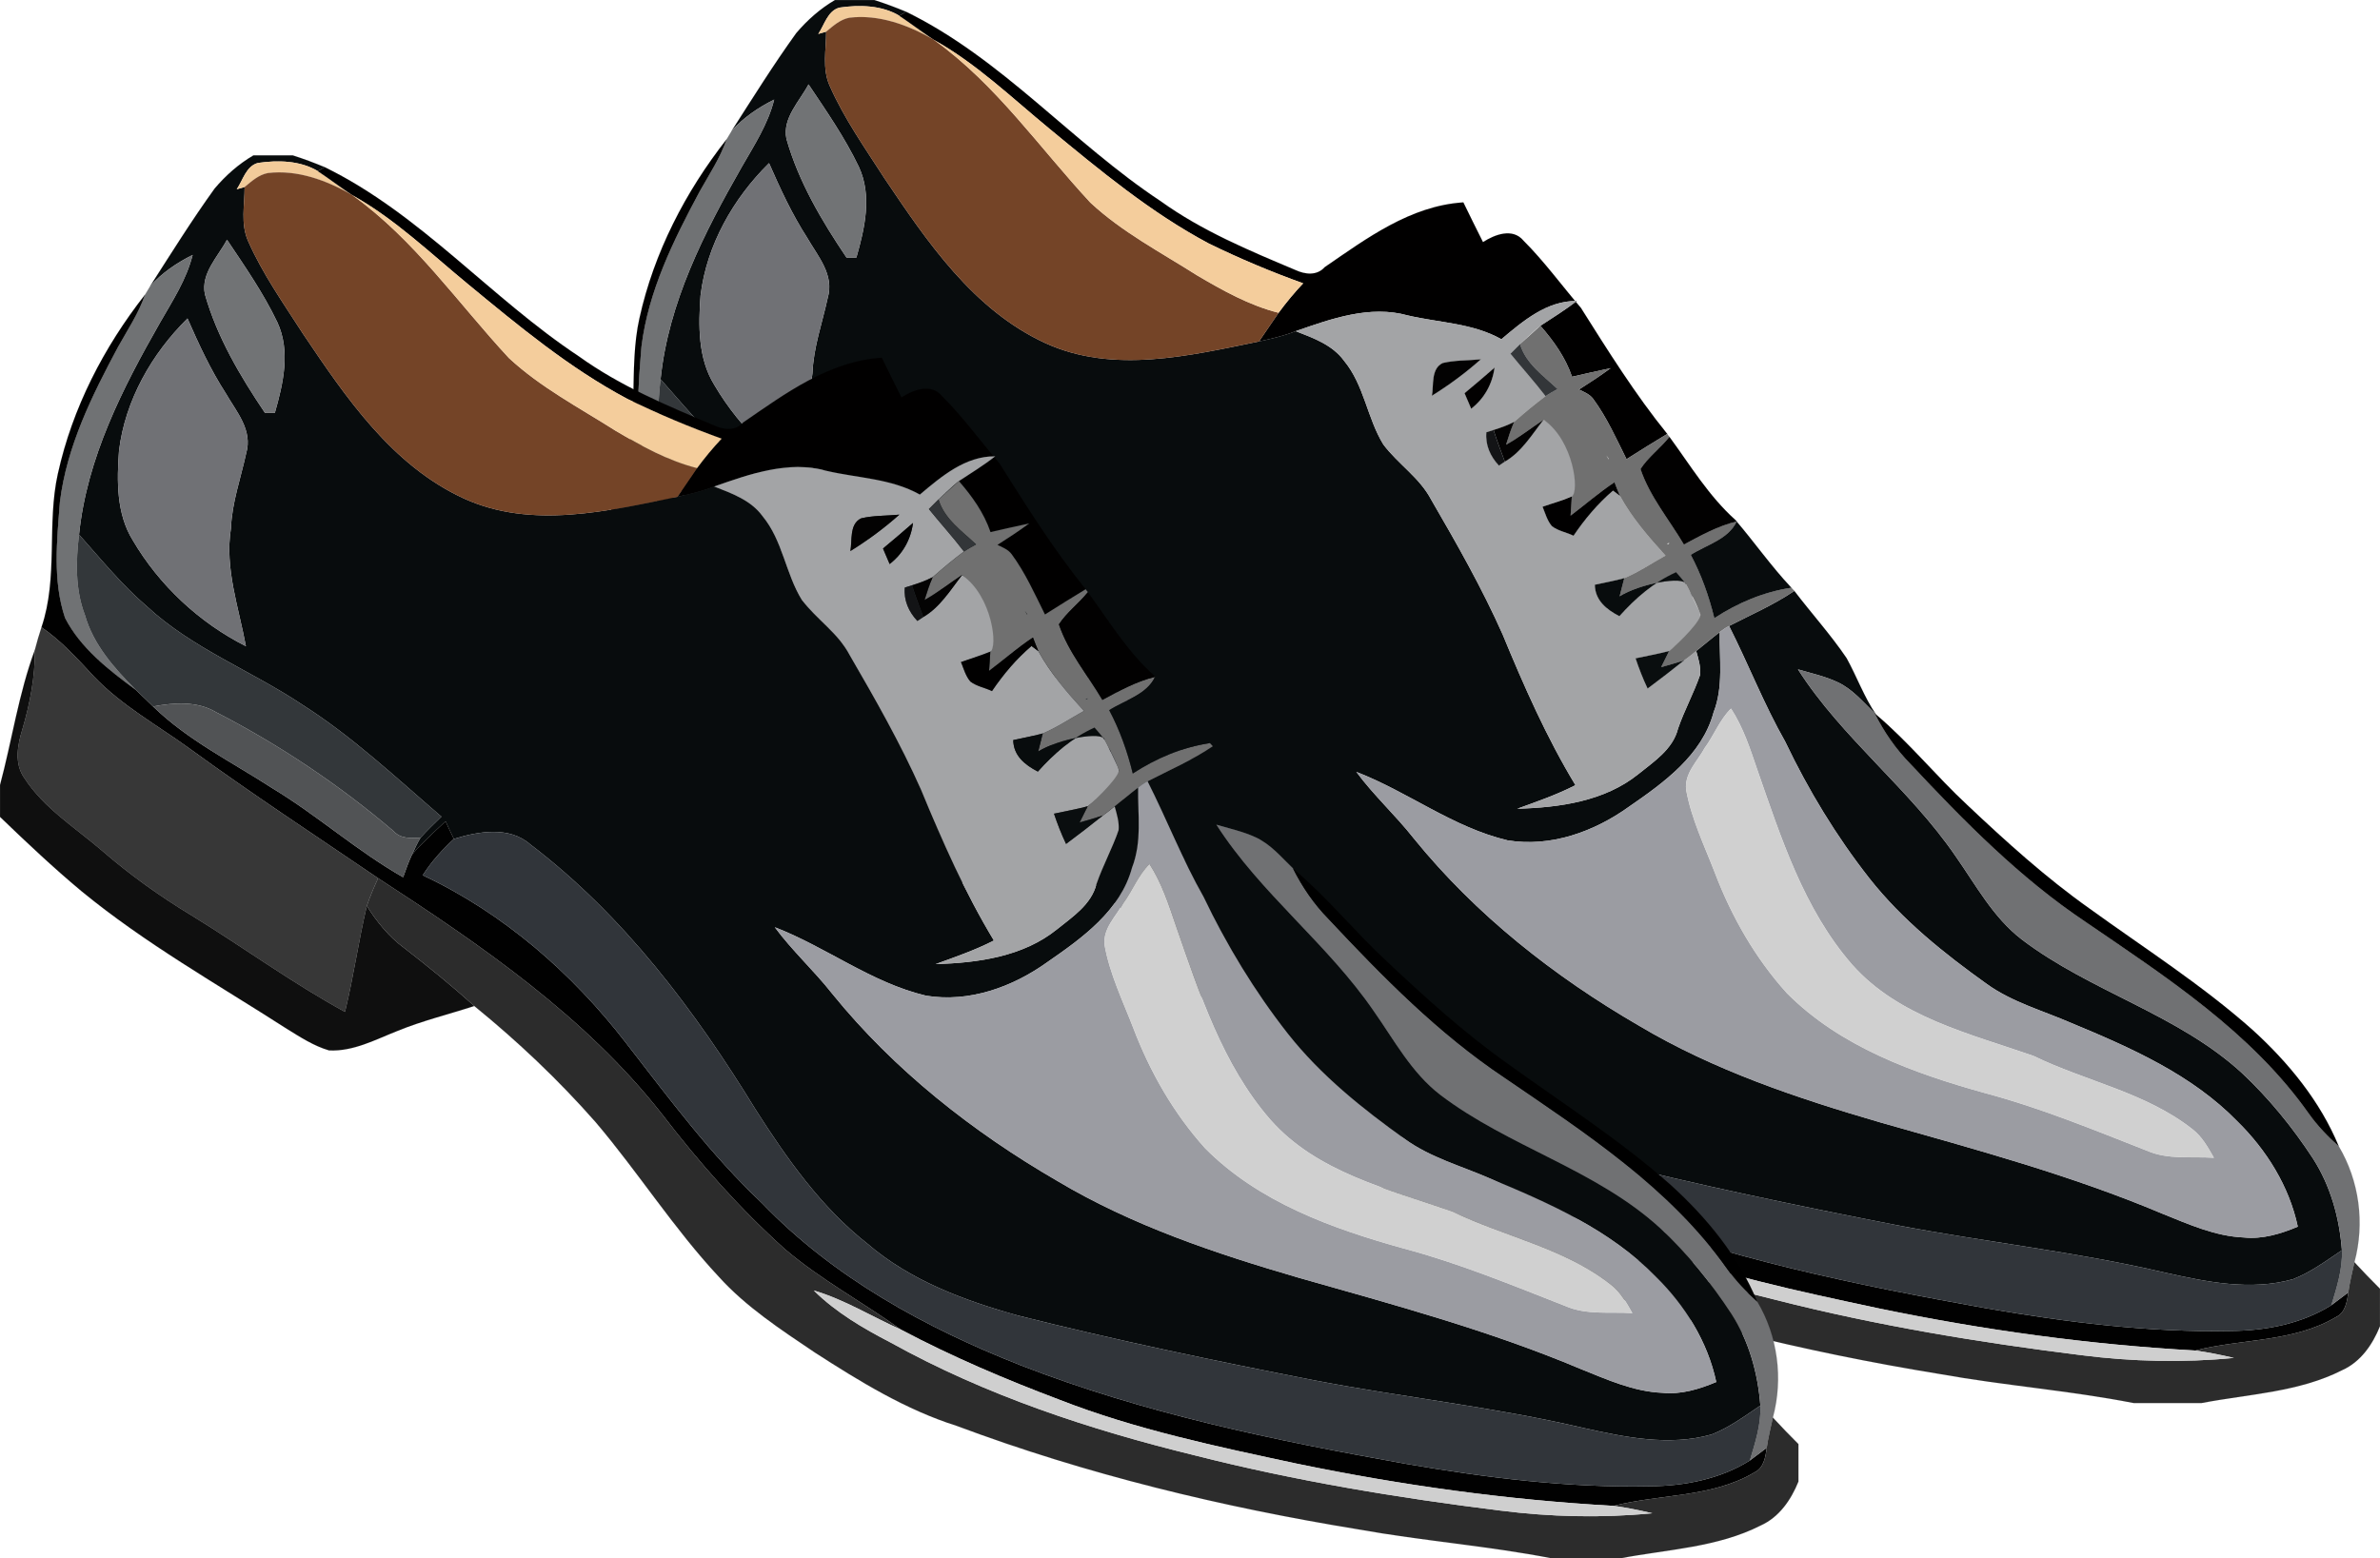 <?xml version="1.0" encoding="UTF-8"?>
<svg id="Livello_1" data-name="Livello 1" xmlns="http://www.w3.org/2000/svg" viewBox="0 0 3155.36 2066.67">
  <defs>
    <style>
      .cls-1 {
        fill: #f4cd9c;
        stroke: #f4cd9c;
      }

      .cls-1, .cls-2, .cls-3, .cls-4, .cls-5, .cls-6, .cls-7, .cls-8, .cls-9, .cls-10, .cls-11, .cls-12, .cls-13, .cls-14, .cls-15, .cls-16, .cls-17, .cls-18, .cls-19, .cls-20, .cls-21, .cls-22, .cls-23, .cls-24, .cls-25, .cls-26, .cls-27, .cls-28, .cls-29 {
        stroke-miterlimit: 10;
        stroke-width: .09px;
      }

      .cls-2 {
        fill: #9b9ca2;
        stroke: #9b9ca2;
      }

      .cls-3 {
        fill: #f2cb9a;
        stroke: #f2cb9a;
      }

      .cls-4 {
        fill: #040303;
        stroke: #040303;
      }

      .cls-5 {
        fill: #707274;
        stroke: #707274;
      }

      .cls-6 {
        fill: #cfcfcf;
        stroke: #cfcfcf;
      }

      .cls-7 {
        fill: #020101;
        stroke: #020101;
      }

      .cls-8 {
        fill: #373737;
        stroke: #373737;
      }

      .cls-9 {
        fill: #080c0d;
        stroke: #080c0d;
      }

      .cls-10 {
        fill: #717375;
        stroke: #717375;
      }

      .cls-11 {
        fill: #a3a4a6;
        stroke: #a3a4a6;
      }

      .cls-12 {
        fill: #707070;
        stroke: #707070;
      }

      .cls-13 {
        fill: #2c2c2c;
        stroke: #2c2c2c;
      }

      .cls-14 {
        fill: #744427;
        stroke: #744427;
      }

      .cls-15 {
        fill: #515355;
        stroke: #515355;
      }

      .cls-16 {
        fill: #030202;
        stroke: #030202;
      }

      .cls-17 {
        fill: #222526;
        stroke: #222526;
      }

      .cls-18 {
        fill: #31353a;
        stroke: #31353a;
      }

      .cls-19 {
        fill: #0a0e0f;
        stroke: #0a0e0f;
      }

      .cls-20 {
        stroke: #000;
      }

      .cls-21 {
        fill: #010101;
        stroke: #010101;
      }

      .cls-22 {
        fill: #131416;
        stroke: #131416;
      }

      .cls-23 {
        fill: #33373a;
        stroke: #33373a;
      }

      .cls-24 {
        fill: #0f0f0f;
        stroke: #0f0f0f;
      }

      .cls-25 {
        fill: #d0d0d0;
        stroke: #d0d0d0;
      }

      .cls-26 {
        fill: #707173;
        stroke: #707173;
      }

      .cls-27 {
        fill: #010000;
        stroke: #010000;
      }

      .cls-28 {
        fill: #333639;
        stroke: #333639;
      }

      .cls-29 {
        fill: #707175;
        stroke: #707175;
      }
    </style>
  </defs>
  <g>
    <path class="cls-9" d="M1107.06.05h52.04c14.31,4.55,28.3,9.76,42.29,15.61-2.28,1.3-6.83,3.9-9.11,5.2-23.42-13.99-53.02-14.64-79.37-10.73-15.61,4.23-19.84,22.77-27.97,34.8,3.25-.98,6.83-1.95,10.41-2.93,0,23.75-5.53,48.79,4.55,71.56,19.19,43.59,46.84,82.62,72.54,122.63,56.92,84.57,118.07,175,213.71,218.91,89.78,40.98,190.61,16.59,282.99-2.28,16.59-3.58,33.18-7.48,48.79-13.66,23.42,9.11,48.79,18.22,64.08,39.36,26.67,32.2,30.58,76.11,52.04,110.92,19.52,26.02,48.14,43.91,63.43,73.19,33.83,58.22,67.33,117.1,94.66,178.58,28.3,68.63,58.22,136.62,96.61,200.04-24.72,12.69-51.07,21.79-77.09,31.23,55.62-1.63,115.47-9.76,160.36-45.86,20.49-16.59,45.86-32.85,52.69-60.5,8.46-24.4,20.82-46.84,29.27-71.24.98-10.73-2.28-21.14-5.2-31.55,10.41-8.13,20.49-16.91,31.23-25.05-.65,35.45,5.2,72.21-8.13,106.36-15.29,56.92-66.03,93.35-112.22,125.23-46.19,33.18-103.76,54-161.01,44.56-72.54-17.24-132.06-64.4-200.37-90.75,23.09,31.23,52.04,57.57,76.11,88.15,81.97,101.16,186.06,183.13,298.28,248.18,99.21,59.2,209.8,96.28,320.4,128.48,125.88,35.78,252.74,69.93,373.74,121,34.8,13.99,69.93,29.93,107.99,31.55,24.72,2.6,49.12-4.88,71.56-14.31-11.38-53.67-41.64-101.81-80.02-139.54-60.83-62.45-141.82-97.91-220.86-130.76-37.41-16.26-77.74-27.32-111.24-51.39-56.92-40.66-112.22-84.9-155.81-140.19-43.91-55.95-80.99-117.1-111.57-181.18-28.3-49.77-48.79-102.79-74.49-153.53,28.95-14.96,59.2-27.97,86.52-46.51,22.77,29.93,48.14,57.9,69.28,89.13,13.66,24.72,23.09,51.39,39.03,74.81l-1.95-1.95c-15.29-14.64-29.27-31.88-49.12-40.98-16.59-7.81-34.8-11.71-52.37-16.91,58.55,91.4,147.67,158.08,208.83,247.53,27,38.38,49.77,81.32,87.82,110.59,91.08,69.28,206.55,98.88,291.77,176.95,35.78,33.5,67.33,72.21,94.33,113.52,23.42,36.43,35.13,79.04,38.38,121.65-20.82,13.99-41.31,29.27-64.73,38.38-56.27,15.94-115.15,3.58-170.44-8.78-117.75-27.65-238.1-40.33-356.5-63.1-131.41-25.7-262.5-53.02-392.61-85.87-71.24-19.84-143.12-46.51-200.04-95.63-61.15-48.14-106.36-112.55-147.67-177.27-80.67-131.74-175.32-257.94-298.93-351.95-27.65-24.4-68.96-17.24-101.16-7.16-3.9-7.81-7.48-15.61-11.06-23.42-15.29,14.31-30.9,28.3-44.56,44.24,3.58-7.48,6.83-15.29,11.38-22.44,8.78-9.76,18.22-18.87,27.65-27.97-59.85-51.39-117.75-106.04-184.76-148.65-67.33-44.89-145.07-74.16-205.25-129.78-33.5-28.62-61.15-62.78-90.43-95.63,10.41-101.49,57.57-193.86,107.34-281.04,16.59-28.95,35.13-57.25,43.26-89.78-20.82,10.41-40.66,23.75-56.27,41.31,27.97-43.59,55.3-87.5,85.55-129.46,14.64-17.24,31.88-32.53,51.39-43.91M1071.93,111.94c-12.04,22.77-34.8,44.56-29.27,72.21,16.26,57.25,46.84,108.64,79.69,157.43h13.01c11.06-38.71,21.14-81.97,3.25-120.35-18.54-38.71-42.94-73.84-66.68-109.29M928.81,391.68c-2.93,39.68-3.58,83.6,18.22,118.73,35.13,59.85,88.15,109.29,149.95,140.52-9.43-51.39-28.3-103.11-19.84-156.13,1.3-34.15,13.01-66.36,20.17-99.53,9.11-30.9-13.01-55.3-27-79.69-20.17-31.23-35.78-65.06-50.74-99.21-47.49,46.84-82.62,108.64-90.75,175.32h0Z"/>
    <path class="cls-3" d="M1112.91,10.13c26.35-3.9,55.95-3.25,79.37,10.73,14.96,10.08,29.27,20.82,44.24,30.9-33.5-18.87-71.24-32.85-110.27-28.3-12.36,2.28-21.79,11.06-30.9,18.54-3.58.98-7.16,1.95-10.41,2.93,8.13-12.04,12.36-30.58,27.97-34.8h0Z"/>
    <path class="cls-27" d="M1192.28,20.86c2.28-1.3,6.83-3.9,9.11-5.2,127.18,62.13,220.21,173.7,337.31,251.11,54.65,39.36,117.1,65.38,178.9,91.4,12.69,5.85,28.3,7.81,38.71-3.9,55.95-38.38,113.52-81.32,183.78-85.87,8.46,17.56,17.24,35.13,26.02,52.69,15.61-10.08,39.36-19.19,53.67-1.95,27.65,27.65,50.74,59.53,76.11,89.13,36.11,57.25,71.89,114.5,114.5,167.19-18.22,11.06-36.11,22.12-54,33.5-13.66-27.32-26.02-55.3-44.24-80.02-4.55-6.18-12.04-9.11-18.87-12.36,14.31-9.11,28.3-18.22,41.96-28.3-16.91,3.58-34.15,7.48-51.07,11.38-8.78-25.7-24.4-47.49-41.96-67.66,16.26-10.73,32.85-20.82,48.14-32.85-39.68-.33-71.24,26.67-99.86,50.74-38.06-21.47-82.29-21.79-123.93-31.55-50.42-13.99-101.16,4.23-148.65,20.82-15.61,6.18-32.2,10.08-48.79,13.66,8.78-12.69,17.24-25.37,26.02-38.06,10.08-13.66,20.82-26.67,32.53-39.03-42.61-15.29-84.25-32.85-124.91-52.69-77.09-40.98-144.75-97.26-211.75-152.55-49.44-40.66-96.28-85.87-152.55-117.42l-1.95-1.3c-14.96-10.08-29.27-20.82-44.24-30.9h0Z"/>
    <path class="cls-14" d="M1095.35,42.01c9.11-7.48,18.54-16.26,30.9-18.54,39.03-4.55,76.76,9.43,110.27,28.3l1.95,1.3c81.97,58.55,139.54,142.8,207.2,215.66,41.96,39.03,93.03,65.71,141.17,96.28,34.15,20.17,69.61,40.01,108.32,49.77-8.78,12.69-17.24,25.37-26.02,38.06-92.38,18.87-193.21,43.26-282.99,2.28-95.63-43.91-156.78-134.34-213.71-218.91-25.7-40.01-53.35-79.04-72.54-122.63-10.08-22.77-4.55-47.82-4.55-71.56h0Z"/>
    <path class="cls-1" d="M1238.47,53.07c56.27,31.55,103.11,76.76,152.55,117.42,67.01,55.3,134.66,111.57,211.75,152.55,40.66,19.84,82.29,37.41,124.91,52.69-11.71,12.36-22.44,25.37-32.53,39.03-38.71-9.76-74.16-29.6-108.32-49.77-48.14-30.58-99.21-57.25-141.17-96.28-67.66-72.86-125.23-157.11-207.2-215.66h0Z"/>
    <path class="cls-10" d="M1071.93,111.94c23.75,35.45,48.14,70.58,66.68,109.29,17.89,38.38,7.81,81.64-3.25,120.35h-13.01c-32.85-48.79-63.43-100.18-79.69-157.43-5.53-27.65,17.24-49.44,29.27-72.21h0Z"/>
    <path class="cls-5" d="M970.12,173.42c15.61-17.56,35.45-30.9,56.27-41.31-8.13,32.53-26.67,60.83-43.26,89.78-49.77,87.17-96.93,179.55-107.34,281.04-4.23,35.46-5.2,72.54,7.81,106.69,11.06,39.36,39.03,70.58,67.33,99.21-35.78-26.35-72.86-54.97-93.68-95.31-16.59-49.44-10.73-102.79-6.83-153.86,9.11-73.84,42.61-141.17,77.09-205.57,12.69-22.77,27.32-44.56,35.78-69.28,2.28-3.9,4.55-7.81,6.83-11.38h0Z"/>
    <path class="cls-21" d="M847.81,421.93c19.19-86.85,60.83-167.52,115.47-237.13-8.46,24.72-23.09,46.51-35.78,69.28-34.48,64.4-67.98,131.74-77.09,205.57-3.9,51.07-9.76,104.41,6.83,153.86,20.82,40.33,57.9,68.96,93.68,95.31,7.81,7.16,15.29,14.64,23.09,22.12,46.19,44.89,104.41,73.51,158.08,108.32,59.85,36.11,112.22,83.27,173.37,118.07,3.58-10.08,7.16-20.17,11.71-29.93,13.66-15.94,29.27-29.93,44.56-44.24,3.58,7.81,7.16,15.61,11.06,23.42-15.61,14.31-29.93,30.25-41.31,48.14,106.69,50.09,197.77,129.46,269.33,222.16,57.25,73.84,112.87,148.98,180.85,213.06,94.33,98.23,216.31,164.91,341.86,214.36,164.26,64.08,337.31,99.86,510.36,130.76,107.02,18.54,215.66,32.2,324.3,29.93,45.86-.33,93.35-9.43,132.71-34.15,7.48-5.53,14.96-11.38,22.44-16.91-1.63,12.36-3.9,27-16.59,32.85-56.6,33.5-124.58,28.3-186.38,44.24-141.17-7.81-281.69-27.32-419.93-55.95-106.36-22.77-213.71-45.21-315.19-84.9-71.56-27-141.82-56.92-209.48-92.7-50.74-36.43-106.04-66.03-153.85-106.69-60.18-54-113.85-114.82-162.96-178.9-101.81-129.78-239.73-224.11-376.67-313.24-83.6-56.92-168.49-112.55-250.14-172.07-42.61-30.9-89.45-56.6-126.21-94.98-21.79-23.42-43.26-47.49-69.93-65.71,22.44-66.03,6.83-136.94,21.79-203.95h0Z"/>
    <path class="cls-29" d="M928.81,391.68c8.13-66.68,43.26-128.48,90.75-175.32,14.96,34.15,30.58,67.98,50.74,99.21,13.99,24.4,36.11,48.79,27,79.69-7.16,33.18-18.87,65.38-20.17,99.53-8.46,53.02,10.41,104.74,19.84,156.13-61.8-31.23-114.82-80.67-149.95-140.52-21.79-35.13-21.14-79.04-18.22-118.73h0Z"/>
    <path class="cls-11" d="M1990.5,449.9c28.62-24.07,60.18-51.07,99.86-50.74-15.29,12.04-31.88,22.12-48.14,32.85-7.48,5.53-27,24.4-27,24.4-4.23,4.23-8.46,8.46-12.69,12.69,15.29,18.87,31.55,36.76,46.51,56.27-14.31,10.73-27.97,22.12-41.64,34.15-8.78,4.55-17.89,7.81-27.32,10.73-3.25.98-6.51,1.95-9.43,2.93-1.63,16.91,5.2,32.2,16.59,44.24,1.95-1.3,5.85-3.9,7.81-5.2,22.44-13.01,35.78-35.78,51.39-55.62,29.27,14.31,63.11,89.69,52.7,95.55-12.69,5.53-41.31,15.37-54,19.92,3.58,8.78,6.18,18.54,12.36,25.7,8.46,6.51,19.52,8.13,28.62,12.69,14.96-22.12,32.2-42.61,52.37-59.85,2.93,2.28,6.18,4.55,9.11,6.83,15.94,29.27,38.06,54.65,60.5,79.37-18.22,10.08-35.45,21.79-54.65,29.93-12.69,3.58-26.02,5.85-39.03,8.78.33,20.82,15.61,32.85,32.53,41.64,21.14-23.75,45.54-44.89,75.14-58.22,4.55,5.2,9.11,10.41,13.34,15.94,1.95,3.58,3.9,7.16,5.53,10.73,3.9,8.13,7.81,16.59,11.71,24.72.33.98.98,2.6,1.3,3.58.33,6.18.33,12.69.33,18.87-13.99,10.08-27.97,19.84-41.31,30.58-14.64,3.9-29.6,6.51-44.56,9.76,4.55,13.66,9.76,27,15.94,40.01,16.26-12.04,32.53-24.72,48.47-37.41,5.53-3.9,10.73-8.13,15.94-12.36,2.93,10.41,6.18,20.82,5.2,31.55-8.46,24.4-20.82,46.84-29.27,71.24-6.83,27.65-32.2,43.91-52.69,60.5-44.89,36.11-104.74,44.24-160.36,45.86,26.02-9.43,52.37-18.54,77.09-31.23-38.38-63.43-68.31-131.41-96.61-200.04-27.32-61.48-60.83-120.35-94.66-178.58-15.29-29.27-43.91-47.16-63.43-73.19-21.47-34.8-25.37-78.72-52.04-110.92-15.29-21.14-40.66-30.25-64.08-39.36,47.49-16.59,98.23-34.8,148.65-20.82,41.64,9.76,85.87,10.08,123.93,31.55M1912.76,481.45c-15.94,7.48-11.71,29.93-14.31,43.26,23.09-14.31,44.56-30.25,64.73-48.14-16.91,1.63-34.15.98-50.42,4.88M1941.71,521.46c2.93,6.83,5.85,13.66,8.78,20.49,17.24-13.34,27.97-32.53,30.9-54.32-13.01,11.38-26.35,22.77-39.68,33.83h0Z"/>
    <path class="cls-12" d="M2042.22,432.01c17.56,20.17,33.18,41.96,41.96,67.66,16.91-3.9,34.15-7.81,51.07-11.38-13.66,10.08-27.65,19.19-41.96,28.3,6.83,3.25,14.31,6.18,18.87,12.36,18.22,24.72,30.58,52.69,44.24,80.02,17.89-11.38,35.78-22.44,54-33.5.65.98,1.95,2.93,2.93,3.9-12.04,14.96-27.97,26.67-38.38,42.61,12.36,36.76,38.06,67.01,57.57,100.18,22.44-12.04,45.21-24.72,69.93-30.58-11.06,23.74-40.01,30.9-60.83,44.24,13.99,26.35,24.07,54.65,31.23,83.92,30.9-20.17,65.38-34.8,102.14-40.33.98.98,2.93,3.25,3.9,4.23-27.32,18.54-57.57,31.55-86.52,46.51-4.55,2.28-8.46,5.2-12.36,8.13-10.73,8.13-20.82,16.91-31.23,25.05-5.2,4.23-10.41,8.46-15.94,12.36-10.08,3.25-20.17,6.18-30.58,9.11,3.58-7.16,7.16-14.31,10.73-21.47,13.34-10.73,45.54-42.94,40.98-49.44-.33-.98-.98-2.6-1.3-3.58-3.25-8.46-7.16-16.59-11.71-24.72-1.63-3.58-3.58-7.16-5.53-10.73-2.6-11.71-61.15-.98-88.15,15.94,1.95-8.13,4.23-15.94,6.18-24.07,19.19-8.13,36.43-19.84,54.65-29.93-22.44-24.72-44.56-50.09-60.5-79.37-2.6-5.86-4.88-12.04-7.16-17.89-20.17,13.34-38.71,29.6-58.22,44.24.65-8.46,1.3-16.91,1.63-25.37,10.41-5.85,2.85-74-37.41-101.81-16.59,11.06-32.2,23.42-49.77,33.18,3.25-10.41,6.51-20.49,10.73-30.25,13.66-12.04,27.32-23.42,41.64-34.15,5.2-3.58,10.73-6.51,15.94-9.43-18.54-17.56-41.96-33.5-49.77-59.53M2079.63,527.64c-7.16,3.25,4.23-1.95,0,0M2129.72,604.08c3.58,7.16,5.2,6.18,0,0M2211.04,720.53c-2.6,3.58,5.85-1.63,0,0h0Z"/>
    <path class="cls-28" d="M2002.54,469.09c4.23-4.23,8.46-8.46,12.69-12.69,7.81,26.02,31.23,41.96,49.77,59.53-5.2,2.93-10.73,5.85-15.94,9.43-14.96-19.52-31.23-37.41-46.51-56.27h0Z"/>
    <path class="cls-16" d="M1912.76,481.45c16.26-3.9,33.5-3.25,50.42-4.88-20.17,17.89-41.64,33.83-64.73,48.14,2.6-13.34-1.63-35.78,14.31-43.26h0Z"/>
    <path class="cls-7" d="M1941.71,521.46c13.34-11.06,26.67-22.44,39.68-33.83-2.93,21.79-13.66,40.98-30.9,54.32-2.93-6.83-5.85-13.66-8.78-20.49h0Z"/>
    <path class="cls-23" d="M883.59,609.61c-13.01-34.15-12.04-71.23-7.81-106.69,29.27,32.85,56.92,67.01,90.43,95.63,60.18,55.62,137.92,84.9,205.25,129.78,67.01,42.61,124.91,97.26,184.76,148.65-9.43,9.11-18.87,18.22-27.65,27.97-12.36.65-26.35,1.63-35.45-8.46-72.21-61.48-151.58-114.82-235.82-158.08-25.05-14.96-55.62-12.69-83.27-7.48-7.81-7.48-15.29-14.96-23.09-22.12-28.3-28.62-56.27-59.85-67.33-99.21h0Z"/>
    <path class="cls-4" d="M1996.68,589.77c17.56-9.76,33.18-22.12,49.77-33.18-15.61,19.84-28.95,42.61-51.39,55.62-5.2-13.99-10.41-27.65-14.96-41.96,9.43-2.93,18.54-6.18,27.32-10.73-4.23,9.76-7.48,19.84-10.73,30.25h0Z"/>
    <path class="cls-22" d="M1970.66,573.18c2.93-.98,6.18-1.95,9.43-2.93,4.55,14.31,9.76,27.97,14.96,41.96-1.95,1.3-5.85,3.9-7.81,5.2-11.38-12.04-18.22-27.32-16.59-44.24h0Z"/>
    <path class="cls-7" d="M2213.31,579.36c27.65,37.73,52.04,78.39,87.17,109.94l1.95,2.28c-24.72,5.85-47.49,18.54-69.93,30.58-19.52-33.18-45.21-63.43-57.57-100.18,10.41-15.94,26.35-27.65,38.38-42.61h0Z"/>
    <path class="cls-8" d="M817.24,655.8c2.6-10.08,5.53-20.17,8.78-29.93,26.67,18.22,48.14,42.29,69.93,65.71,36.76,38.38,83.6,64.08,126.21,94.98,81.64,59.53,166.54,115.15,250.14,172.07-5.53,12.04-10.73,24.07-14.96,36.76-11.06,46.51-17.56,94-28.95,140.52-70.26-38.38-134.99-85.87-203.3-127.83-41.96-25.37-81.97-54-118.73-85.87-35.45-30.58-77.09-56.27-102.79-95.96-13.99-19.19-9.43-44.24-2.93-65.05,10.08-34.15,16.91-69.61,16.59-105.39h0Z"/>
    <path class="cls-27" d="M2082.23,683.77c19.52-14.64,38.06-30.9,58.22-44.24,2.28,5.86,4.55,12.04,7.16,17.89-2.93-2.28-6.18-4.55-9.11-6.83-20.17,17.24-37.41,37.73-52.37,59.85-9.11-4.55-20.17-6.18-28.62-12.69-6.18-7.16-8.78-16.91-12.36-25.7,12.69-4.55,26.02-8.13,38.71-13.66-.33,8.46-.98,16.91-1.63,25.37h0Z"/>
    <path class="cls-24" d="M817.24,655.8c.33,35.78-6.51,71.24-16.59,105.39-6.51,20.82-11.06,45.86,2.93,65.05,25.7,39.68,67.33,65.38,102.79,95.96,36.76,31.88,76.76,60.5,118.73,85.87,68.31,41.96,133.04,89.45,203.3,127.83,11.38-46.51,17.89-94,28.95-140.52,13.34,21.14,29.27,40.98,49.77,55.95,31.88,24.72,63.1,50.09,92.7,76.76-33.83,11.06-68.96,19.52-102.14,33.18-28.95,11.38-58.22,27.32-90.43,25.7-20.17-5.85-38.06-17.56-55.95-28.62-92.05-59.2-188.01-113.2-272.58-182.8-37.41-31.23-72.54-64.4-107.67-98.23v-42.29c15.94-59.53,24.72-121.33,46.19-179.23h0Z"/>
    <path class="cls-9" d="M2300.49,689.3c25.37,29.6,47.82,61.8,74.49,90.1-36.76,5.53-71.24,20.17-102.14,40.33-7.16-29.27-17.24-57.57-31.23-83.92,20.82-13.34,49.77-20.49,60.83-44.24l-1.95-2.28h0Z"/>
    <path class="cls-15" d="M974.02,730.94c27.65-5.2,58.22-7.48,83.27,7.48,84.25,43.26,163.61,96.61,235.82,158.08,9.11,10.08,23.09,9.11,35.45,8.46-4.55,7.16-7.81,14.96-11.38,22.44-4.55,9.76-8.13,19.84-11.71,29.93-61.15-34.8-113.52-81.97-173.37-118.07-53.67-34.8-111.89-63.43-158.08-108.32h0Z"/>
    <path class="cls-9" d="M2147.28,790.79c27-16.91,85.55-27.65,88.15-15.94-4.23-5.53-8.78-10.73-13.34-15.94-29.6,13.34-54,34.48-75.14,58.22-16.91-8.78-32.2-20.82-32.53-41.64,13.01-2.93,26.35-5.2,39.03-8.78-1.95,8.13-4.23,15.94-6.18,24.07h0Z"/>
    <path class="cls-17" d="M2240.96,785.59c4.55,8.13,3.9,8.13,0,0h0Z"/>
    <path class="cls-2" d="M2280,838.28c3.9-2.93,7.81-5.85,12.36-8.13,25.7,50.74,46.19,103.76,74.49,153.53,30.58,64.08,67.66,125.23,111.57,181.18,43.59,55.3,98.88,99.53,155.81,140.19,33.5,24.07,73.84,35.13,111.24,51.39,79.04,32.85,160.03,68.31,220.86,130.76,38.38,37.73,68.63,85.87,80.02,139.54-22.44,9.43-46.84,16.91-71.56,14.31-38.06-1.63-73.19-17.56-107.99-31.55-121-51.07-247.86-85.22-373.74-121-110.59-32.2-221.19-69.28-320.4-128.48-112.22-65.05-216.31-147.02-298.28-248.18-24.07-30.58-53.02-56.92-76.11-88.15,68.31,26.35,127.83,73.51,200.37,90.75,57.25,9.43,114.82-11.38,161.01-44.56,46.19-31.88,96.93-68.31,112.22-125.23,13.34-34.15,7.48-70.91,8.13-106.36M2260.15,991.81c-9.43,17.56-27,33.18-24.72,55.3,6.83,38.71,24.4,74.49,38.38,110.92,22.12,57.9,53.35,112.55,94.98,158.73,70.91,71.56,168.82,106.69,263.8,133.04,73.19,19.52,143.12,48.47,213.71,76.11,27.97,12.36,59.53,7.48,88.8,9.43-7.81-13.66-15.61-27.97-28.3-37.73-61.8-48.79-141.17-63.43-210.78-97.26-84.57-29.6-178.9-51.39-240.7-121.33-63.75-73.19-94-167.84-125.56-258.27-9.43-27.65-18.54-55.95-34.8-80.99-14.96,14.64-22.44,35.13-34.8,52.04h0Z"/>
    <path class="cls-19" d="M2168.43,873.08c14.96-3.25,29.93-5.85,44.56-9.76-3.58,7.16-7.16,14.31-10.73,21.47,10.41-2.93,20.49-5.85,30.58-9.11-15.94,12.69-32.2,25.37-48.47,37.41-6.18-13.01-11.38-26.35-15.94-40.01h0Z"/>
    <path class="cls-26" d="M2383.76,887.72c17.57,5.2,35.78,9.11,52.37,16.91,19.84,9.11,33.83,26.35,49.12,40.98,12.36,24.72,27.97,47.49,47.49,67.33,71.24,76.11,145.4,151.58,232.57,209.8,107.02,73.19,219.56,146.05,295.67,254.04,11.38,15.94,25.05,30.25,39.68,43.26,27.32,45.86,34.8,102.14,20.82,153.85-2.93,13.34-6.18,26.35-8.13,40.01-7.48,5.53-14.96,11.38-22.44,16.91,7.16-23.75,14.96-47.82,13.99-72.86-3.25-42.61-14.96-85.22-38.38-121.65-27-41.31-58.55-80.02-94.33-113.52-85.22-78.07-200.69-107.67-291.77-176.95-38.06-29.27-60.83-72.21-87.82-110.59-61.15-89.45-150.28-156.13-208.83-247.53h0Z"/>
    <path class="cls-18" d="M1372.81,906.59c32.2-10.08,73.51-17.24,101.16,7.16,123.6,94,218.26,220.21,298.93,351.95,41.31,64.73,86.52,129.13,147.67,177.27,56.92,49.12,128.81,75.79,200.04,95.63,130.11,32.85,261.2,60.18,392.61,85.87,118.4,22.77,238.75,35.45,356.5,63.1,55.3,12.36,114.17,24.72,170.44,8.78,23.42-9.11,43.91-24.4,64.73-38.38.98,25.05-6.83,49.12-13.99,72.86-39.36,24.72-86.85,33.83-132.71,34.15-108.64,2.28-217.28-11.38-324.3-29.93-173.05-30.9-346.09-66.68-510.36-130.76-125.56-49.44-247.53-116.12-341.86-214.36-67.98-64.08-123.6-139.22-180.85-213.06-71.56-92.7-162.64-172.07-269.33-222.16,11.38-17.89,25.7-33.83,41.31-48.14h0Z"/>
    <path class="cls-25" d="M2260.15,991.81c12.36-16.91,19.84-37.41,34.8-52.04,16.26,25.05,25.37,53.35,34.8,80.99,31.55,90.43,61.8,185.08,125.56,258.27,61.8,69.93,156.13,91.73,240.7,121.33,69.61,33.83,148.98,48.47,210.78,97.26,12.69,9.76,20.49,24.07,28.3,37.73-29.27-1.95-60.83,2.93-88.8-9.43-70.58-27.65-140.52-56.6-213.71-76.11-94.98-26.35-192.89-61.48-263.8-133.04-41.64-46.19-72.86-100.84-94.98-158.73-13.99-36.43-31.55-72.21-38.38-110.92-2.28-22.12,15.29-37.73,24.72-55.3h0Z"/>
    <path class="cls-20" d="M2485.24,945.62l1.95,1.95c43.59,36.76,79.37,81.32,121,120.03,51.39,48.47,104.09,96.28,161.99,137.27,72.86,52.69,148.98,101.16,216.31,161.01,47.49,43.26,89.45,94.33,114.17,154.18-14.64-13.01-28.3-27.32-39.68-43.26-76.11-107.99-188.66-180.85-295.67-254.04-87.17-58.22-161.34-133.69-232.57-209.8-19.52-19.84-35.13-42.61-47.49-67.33h0Z"/>
    <path class="cls-13" d="M1272.3,958.63c136.94,89.13,274.86,183.45,376.67,313.24,49.12,64.08,102.79,124.91,162.96,178.9,47.82,40.66,103.11,70.26,153.85,106.69-38.71-17.24-75.14-40.01-115.8-52.04,29.27,28.95,65.38,50.09,101.81,68.96,125.88,69.93,263.8,115.47,403.34,149.63,133.04,33.83,268.68,56.27,404.97,73.19,66.68,8.46,134.34,10.08,201.35,3.58-16.91-3.9-34.15-7.48-51.07-9.76,61.8-15.94,129.78-10.73,186.38-44.24,12.69-5.85,14.96-20.49,16.59-32.85,1.95-13.66,5.2-26.67,8.13-40.01,11.06,12.04,22.44,23.75,33.83,35.13v49.77c-9.76,24.07-25.37,47.16-50.09,58.22-57.57,29.27-123.6,31.55-186.38,43.59h-90.1c-84.9-16.59-171.09-23.09-256.32-38.38-181.18-29.6-360.73-72.86-532.8-137.27-67.98-21.47-129.13-59.2-188.66-97.58-44.89-30.25-90.75-60.18-127.18-100.51-59.53-63.75-106.36-137.92-162.96-204.6-49.12-55.95-103.11-107.02-161.01-154.18-29.6-26.67-60.83-52.04-92.7-76.76-20.49-14.96-36.43-34.8-49.77-55.95,4.23-12.69,9.43-24.72,14.96-36.76h0Z"/>
    <path class="cls-6" d="M1849.98,1505.42c40.66,12.04,77.09,34.8,115.8,52.04,67.66,35.78,137.92,65.71,209.48,92.7,101.49,39.68,208.83,62.13,315.19,84.9,138.24,28.62,278.76,48.14,419.93,55.95,16.91,2.28,34.15,5.85,51.07,9.76-67.01,6.51-134.66,4.88-201.35-3.58-136.29-16.91-271.93-39.36-404.97-73.19-139.54-34.15-277.46-79.69-403.34-149.63-36.43-18.87-72.54-40.01-101.81-68.96h0Z"/>
  </g>
  <g>
    <path class="cls-9" d="M336.06,206.05h52.04c14.31,4.55,28.3,9.76,42.29,15.61-2.28,1.3-6.83,3.9-9.11,5.2-23.42-13.99-53.02-14.64-79.37-10.73-15.61,4.23-19.84,22.77-27.97,34.8,3.25-.98,6.83-1.95,10.41-2.93,0,23.75-5.53,48.79,4.55,71.56,19.19,43.59,46.84,82.62,72.54,122.63,56.92,84.57,118.07,175,213.71,218.91,89.78,40.98,190.61,16.59,282.99-2.28,16.59-3.58,33.18-7.48,48.79-13.66,23.42,9.11,48.79,18.22,64.08,39.36,26.67,32.2,30.58,76.11,52.04,110.92,19.52,26.02,48.14,43.91,63.43,73.19,33.83,58.22,67.33,117.1,94.66,178.58,28.3,68.63,58.22,136.62,96.61,200.04-24.72,12.69-51.07,21.79-77.09,31.23,55.62-1.63,115.47-9.76,160.36-45.86,20.49-16.59,45.86-32.85,52.69-60.5,8.46-24.4,20.82-46.84,29.27-71.24.98-10.73-2.28-21.14-5.2-31.55,10.41-8.13,20.49-16.91,31.23-25.05-.65,35.45,5.2,72.21-8.13,106.36-15.29,56.92-66.03,93.35-112.22,125.23-46.19,33.18-103.76,54-161.01,44.56-72.54-17.24-132.06-64.4-200.37-90.75,23.09,31.23,52.04,57.57,76.11,88.15,81.97,101.16,186.06,183.13,298.28,248.18,99.21,59.2,209.8,96.28,320.4,128.48,125.88,35.78,252.74,69.93,373.74,121,34.8,13.99,69.93,29.93,107.99,31.55,24.72,2.6,49.12-4.88,71.56-14.31-11.38-53.67-41.64-101.81-80.02-139.54-60.83-62.45-141.82-97.91-220.86-130.76-37.41-16.26-77.74-27.32-111.24-51.39-56.92-40.66-112.22-84.9-155.81-140.19-43.91-55.95-80.99-117.1-111.57-181.18-28.3-49.77-48.79-102.79-74.49-153.53,28.95-14.96,59.2-27.97,86.52-46.51,22.77,29.93,48.14,57.9,69.28,89.13,13.66,24.72,23.09,51.39,39.03,74.81l-1.95-1.95c-15.29-14.64-29.27-31.88-49.12-40.98-16.59-7.81-34.8-11.71-52.37-16.91,58.55,91.4,147.67,158.08,208.83,247.53,27,38.38,49.77,81.32,87.82,110.59,91.08,69.28,206.55,98.88,291.77,176.95,35.78,33.5,67.33,72.21,94.33,113.52,23.42,36.43,35.13,79.04,38.38,121.65-20.82,13.99-41.31,29.27-64.73,38.38-56.27,15.94-115.15,3.58-170.44-8.78-117.75-27.65-238.1-40.33-356.5-63.1-131.41-25.7-262.5-53.02-392.61-85.87-71.24-19.84-143.12-46.51-200.04-95.63-61.15-48.14-106.36-112.55-147.67-177.27-80.67-131.74-175.32-257.94-298.93-351.95-27.65-24.4-68.96-17.24-101.16-7.16-3.9-7.81-7.48-15.61-11.06-23.42-15.29,14.31-30.9,28.3-44.56,44.24,3.58-7.48,6.83-15.29,11.38-22.44,8.78-9.76,18.22-18.87,27.65-27.97-59.85-51.39-117.75-106.04-184.76-148.65-67.33-44.89-145.07-74.16-205.25-129.78-33.5-28.62-61.15-62.78-90.43-95.63,10.41-101.49,57.57-193.86,107.34-281.04,16.59-28.95,35.13-57.25,43.26-89.78-20.82,10.41-40.66,23.75-56.27,41.31,27.97-43.59,55.3-87.5,85.55-129.46,14.64-17.24,31.88-32.53,51.39-43.91M300.93,317.94c-12.04,22.77-34.8,44.56-29.27,72.21,16.26,57.25,46.84,108.64,79.69,157.43h13.01c11.06-38.71,21.14-81.97,3.25-120.35-18.54-38.71-42.94-73.84-66.68-109.29M157.81,597.68c-2.93,39.68-3.58,83.6,18.22,118.73,35.13,59.85,88.15,109.29,149.95,140.52-9.43-51.39-28.3-103.11-19.84-156.13,1.3-34.15,13.01-66.36,20.17-99.53,9.11-30.9-13.01-55.3-27-79.69-20.17-31.23-35.78-65.06-50.74-99.21-47.49,46.84-82.62,108.64-90.75,175.32h0Z"/>
    <path class="cls-3" d="M341.91,216.13c26.35-3.9,55.95-3.25,79.37,10.73,14.96,10.08,29.27,20.82,44.24,30.9-33.5-18.87-71.24-32.85-110.27-28.3-12.36,2.28-21.79,11.06-30.9,18.54-3.58.98-7.16,1.95-10.41,2.93,8.13-12.04,12.36-30.58,27.97-34.8h0Z"/>
    <path class="cls-27" d="M421.28,226.86c2.28-1.3,6.83-3.9,9.11-5.2,127.18,62.13,220.21,173.7,337.31,251.11,54.65,39.36,117.1,65.38,178.9,91.4,12.69,5.86,28.3,7.81,38.71-3.9,55.95-38.38,113.52-81.32,183.78-85.87,8.46,17.56,17.24,35.13,26.02,52.69,15.61-10.08,39.36-19.19,53.67-1.95,27.65,27.65,50.74,59.53,76.11,89.13,36.11,57.25,71.89,114.5,114.5,167.19-18.22,11.06-36.11,22.12-54,33.5-13.66-27.32-26.02-55.3-44.24-80.02-4.55-6.18-12.04-9.11-18.87-12.36,14.31-9.11,28.3-18.22,41.96-28.3-16.91,3.58-34.15,7.48-51.07,11.38-8.78-25.7-24.4-47.49-41.96-67.66,16.26-10.73,32.85-20.82,48.14-32.85-39.68-.33-71.24,26.67-99.86,50.74-38.06-21.47-82.29-21.79-123.93-31.55-50.42-13.99-101.16,4.23-148.65,20.82-15.61,6.18-32.2,10.08-48.79,13.66,8.78-12.69,17.24-25.37,26.02-38.06,10.08-13.66,20.82-26.67,32.53-39.03-42.61-15.29-84.25-32.85-124.91-52.69-77.09-40.98-144.75-97.26-211.75-152.55-49.44-40.66-96.28-85.87-152.55-117.42l-1.95-1.3c-14.96-10.08-29.27-20.82-44.24-30.9h0Z"/>
    <path class="cls-14" d="M324.35,248.01c9.11-7.48,18.54-16.26,30.9-18.54,39.03-4.55,76.76,9.43,110.27,28.3l1.95,1.3c81.97,58.55,139.54,142.8,207.2,215.66,41.96,39.03,93.03,65.71,141.17,96.28,34.15,20.17,69.61,40.01,108.32,49.77-8.78,12.69-17.24,25.37-26.02,38.06-92.38,18.87-193.21,43.26-282.99,2.28-95.63-43.91-156.78-134.34-213.71-218.91-25.7-40.01-53.35-79.04-72.54-122.63-10.08-22.77-4.55-47.82-4.55-71.56h0Z"/>
    <path class="cls-1" d="M467.47,259.07c56.27,31.55,103.11,76.76,152.55,117.42,67.01,55.3,134.66,111.57,211.75,152.55,40.66,19.84,82.29,37.41,124.91,52.69-11.71,12.36-22.44,25.37-32.53,39.03-38.71-9.76-74.16-29.6-108.32-49.77-48.14-30.58-99.21-57.25-141.17-96.28-67.66-72.86-125.23-157.11-207.2-215.66h0Z"/>
    <path class="cls-10" d="M300.93,317.94c23.75,35.45,48.14,70.58,66.68,109.29,17.89,38.38,7.81,81.64-3.25,120.35h-13.01c-32.85-48.79-63.43-100.18-79.69-157.43-5.53-27.65,17.24-49.44,29.27-72.21h0Z"/>
    <path class="cls-5" d="M199.12,379.42c15.61-17.56,35.45-30.9,56.27-41.31-8.13,32.53-26.67,60.83-43.26,89.78-49.77,87.17-96.93,179.55-107.34,281.04-4.23,35.46-5.2,72.54,7.81,106.69,11.06,39.36,39.03,70.58,67.33,99.21-35.78-26.35-72.86-54.97-93.68-95.31-16.59-49.44-10.73-102.79-6.83-153.86,9.11-73.84,42.61-141.17,77.09-205.57,12.69-22.77,27.32-44.56,35.78-69.28,2.28-3.9,4.55-7.81,6.83-11.38h0Z"/>
    <path class="cls-21" d="M76.81,627.93c19.19-86.85,60.83-167.52,115.47-237.13-8.46,24.72-23.09,46.51-35.78,69.28-34.48,64.4-67.98,131.74-77.09,205.57-3.9,51.07-9.76,104.41,6.83,153.86,20.82,40.33,57.9,68.96,93.68,95.31,7.81,7.16,15.29,14.64,23.09,22.12,46.19,44.89,104.41,73.51,158.08,108.32,59.85,36.11,112.22,83.27,173.37,118.07,3.58-10.08,7.16-20.17,11.71-29.93,13.66-15.94,29.27-29.93,44.56-44.24,3.58,7.81,7.16,15.61,11.06,23.42-15.61,14.31-29.93,30.25-41.31,48.14,106.69,50.09,197.77,129.46,269.33,222.16,57.25,73.84,112.87,148.98,180.85,213.06,94.33,98.23,216.31,164.91,341.86,214.36,164.26,64.08,337.31,99.86,510.36,130.76,107.02,18.54,215.66,32.2,324.3,29.93,45.86-.33,93.35-9.43,132.71-34.15,7.48-5.53,14.96-11.38,22.44-16.91-1.63,12.36-3.9,27-16.59,32.85-56.6,33.5-124.58,28.3-186.38,44.24-141.17-7.81-281.69-27.32-419.93-55.95-106.36-22.77-213.71-45.21-315.19-84.9-71.56-27-141.82-56.92-209.48-92.7-50.74-36.43-106.04-66.03-153.85-106.69-60.18-54-113.85-114.82-162.96-178.9-101.81-129.78-239.73-224.11-376.67-313.24-83.6-56.92-168.49-112.55-250.14-172.07-42.61-30.9-89.45-56.6-126.21-94.98-21.79-23.42-43.26-47.49-69.93-65.71,22.44-66.03,6.83-136.94,21.79-203.95h0Z"/>
    <path class="cls-29" d="M157.81,597.68c8.13-66.68,43.26-128.48,90.75-175.32,14.96,34.15,30.58,67.98,50.74,99.21,13.99,24.4,36.11,48.79,27,79.69-7.16,33.18-18.87,65.38-20.17,99.53-8.46,53.02,10.41,104.74,19.84,156.13-61.8-31.23-114.82-80.67-149.95-140.52-21.79-35.13-21.14-79.04-18.22-118.73h0Z"/>
    <path class="cls-11" d="M1219.5,655.9c28.62-24.07,60.18-51.07,99.86-50.74-15.29,12.04-31.88,22.12-48.14,32.85-7.48,5.53-27,24.4-27,24.4-4.23,4.23-8.46,8.46-12.69,12.69,15.29,18.87,31.55,36.76,46.51,56.27-14.31,10.73-27.97,22.12-41.64,34.15-8.78,4.55-17.89,7.81-27.32,10.73-3.25.98-6.51,1.95-9.43,2.93-1.63,16.91,5.2,32.2,16.59,44.24,1.95-1.3,5.85-3.9,7.81-5.2,22.44-13.01,35.78-35.78,51.39-55.62,29.27,14.31,63.11,89.69,52.7,95.55-12.69,5.53-41.31,15.37-54,19.92,3.58,8.78,6.18,18.54,12.36,25.7,8.46,6.51,19.52,8.13,28.62,12.69,14.96-22.12,32.2-42.61,52.37-59.85,2.93,2.28,6.18,4.55,9.11,6.83,15.94,29.27,38.06,54.65,60.5,79.37-18.22,10.08-35.45,21.79-54.65,29.93-12.69,3.58-26.02,5.85-39.03,8.78.33,20.82,15.61,32.85,32.53,41.64,21.14-23.75,45.54-44.89,75.14-58.22,4.55,5.2,9.11,10.41,13.34,15.94,1.95,3.58,3.9,7.16,5.53,10.73,3.9,8.13,7.81,16.59,11.71,24.72.33.98.98,2.6,1.3,3.58.33,6.18.33,12.69.33,18.87-13.99,10.08-27.97,19.84-41.31,30.58-14.64,3.9-29.6,6.51-44.56,9.76,4.55,13.66,9.76,27,15.94,40.01,16.26-12.04,32.53-24.72,48.47-37.41,5.53-3.9,10.73-8.13,15.94-12.36,2.93,10.41,6.18,20.82,5.2,31.55-8.46,24.4-20.82,46.84-29.27,71.24-6.83,27.65-32.2,43.91-52.69,60.5-44.89,36.11-104.74,44.24-160.36,45.86,26.02-9.43,52.37-18.54,77.09-31.23-38.38-63.43-68.31-131.41-96.61-200.04-27.32-61.48-60.83-120.35-94.66-178.58-15.29-29.27-43.91-47.16-63.43-73.19-21.47-34.8-25.37-78.72-52.04-110.92-15.29-21.14-40.66-30.25-64.08-39.36,47.49-16.59,98.23-34.8,148.65-20.82,41.64,9.76,85.87,10.08,123.93,31.55M1141.76,687.45c-15.94,7.48-11.71,29.93-14.31,43.26,23.09-14.31,44.56-30.25,64.73-48.14-16.91,1.63-34.15.98-50.42,4.88M1170.71,727.46c2.93,6.83,5.86,13.66,8.78,20.49,17.24-13.34,27.97-32.53,30.9-54.32-13.01,11.38-26.35,22.77-39.68,33.83h0Z"/>
    <path class="cls-12" d="M1271.22,638.01c17.56,20.17,33.18,41.96,41.96,67.66,16.91-3.9,34.15-7.81,51.07-11.38-13.66,10.08-27.65,19.19-41.96,28.3,6.83,3.25,14.31,6.18,18.87,12.36,18.22,24.72,30.58,52.69,44.24,80.02,17.89-11.38,35.78-22.44,54-33.5.65.98,1.95,2.93,2.93,3.9-12.04,14.96-27.97,26.67-38.38,42.61,12.36,36.76,38.06,67.01,57.57,100.18,22.44-12.04,45.21-24.72,69.93-30.58-11.06,23.74-40.01,30.9-60.83,44.24,13.99,26.35,24.07,54.65,31.23,83.92,30.9-20.17,65.38-34.8,102.14-40.33.98.98,2.93,3.25,3.9,4.23-27.32,18.54-57.57,31.55-86.52,46.51-4.55,2.28-8.46,5.2-12.36,8.13-10.73,8.13-20.82,16.91-31.23,25.05-5.2,4.23-10.41,8.46-15.94,12.36-10.08,3.25-20.17,6.18-30.58,9.11,3.58-7.16,7.16-14.31,10.73-21.47,13.34-10.73,45.54-42.94,40.98-49.44-.33-.98-.98-2.6-1.3-3.58-3.25-8.46-7.16-16.59-11.71-24.72-1.63-3.58-3.58-7.16-5.53-10.73-2.6-11.71-61.15-.98-88.15,15.94,1.95-8.13,4.23-15.94,6.18-24.07,19.19-8.13,36.43-19.84,54.65-29.93-22.44-24.72-44.56-50.09-60.5-79.37-2.6-5.86-4.88-12.04-7.16-17.89-20.17,13.34-38.71,29.6-58.22,44.24.65-8.46,1.3-16.91,1.63-25.37,10.41-5.85,2.85-74-37.41-101.81-16.59,11.06-32.2,23.42-49.77,33.18,3.25-10.41,6.51-20.49,10.73-30.25,13.66-12.04,27.32-23.42,41.64-34.15,5.2-3.58,10.73-6.51,15.94-9.43-18.54-17.56-41.96-33.5-49.77-59.53M1308.63,733.64c-7.16,3.25,4.23-1.95,0,0M1358.72,810.08c3.58,7.16,5.2,6.18,0,0M1440.04,926.53c-2.6,3.58,5.85-1.63,0,0h0Z"/>
    <path class="cls-28" d="M1231.54,675.09c4.23-4.23,8.46-8.46,12.69-12.69,7.81,26.02,31.23,41.96,49.77,59.53-5.2,2.93-10.73,5.85-15.94,9.43-14.96-19.52-31.23-37.41-46.51-56.27h0Z"/>
    <path class="cls-16" d="M1141.76,687.45c16.26-3.9,33.5-3.25,50.42-4.88-20.17,17.89-41.64,33.83-64.73,48.14,2.6-13.34-1.63-35.78,14.31-43.26h0Z"/>
    <path class="cls-7" d="M1170.71,727.46c13.34-11.06,26.67-22.44,39.68-33.83-2.93,21.79-13.66,40.98-30.9,54.32-2.93-6.83-5.86-13.66-8.78-20.49h0Z"/>
    <path class="cls-23" d="M112.59,815.61c-13.01-34.15-12.04-71.23-7.81-106.69,29.27,32.85,56.92,67.01,90.43,95.63,60.18,55.62,137.92,84.9,205.25,129.78,67.01,42.61,124.91,97.26,184.76,148.65-9.43,9.11-18.87,18.22-27.65,27.97-12.36.65-26.35,1.63-35.45-8.46-72.21-61.48-151.58-114.82-235.82-158.08-25.05-14.96-55.62-12.69-83.27-7.48-7.81-7.48-15.29-14.96-23.09-22.12-28.3-28.62-56.27-59.85-67.33-99.21h0Z"/>
    <path class="cls-4" d="M1225.68,795.77c17.56-9.76,33.18-22.12,49.77-33.18-15.61,19.84-28.95,42.61-51.39,55.62-5.2-13.99-10.41-27.65-14.96-41.96,9.43-2.93,18.54-6.18,27.32-10.73-4.23,9.76-7.48,19.84-10.73,30.25h0Z"/>
    <path class="cls-22" d="M1199.66,779.18c2.93-.98,6.18-1.95,9.43-2.93,4.55,14.31,9.76,27.97,14.96,41.96-1.95,1.3-5.85,3.9-7.81,5.2-11.38-12.04-18.22-27.32-16.59-44.24h0Z"/>
    <path class="cls-7" d="M1442.31,785.36c27.65,37.73,52.04,78.39,87.17,109.94l1.95,2.28c-24.72,5.85-47.49,18.54-69.93,30.58-19.52-33.18-45.21-63.43-57.57-100.18,10.41-15.94,26.35-27.65,38.38-42.61h0Z"/>
    <path class="cls-8" d="M46.24,861.8c2.6-10.08,5.53-20.17,8.78-29.93,26.67,18.22,48.14,42.29,69.93,65.71,36.76,38.38,83.6,64.08,126.21,94.98,81.64,59.53,166.54,115.15,250.14,172.07-5.53,12.04-10.73,24.07-14.96,36.76-11.06,46.51-17.56,94-28.95,140.52-70.26-38.38-134.99-85.87-203.3-127.83-41.96-25.37-81.97-54-118.73-85.87-35.45-30.58-77.09-56.27-102.79-95.96-13.99-19.19-9.43-44.24-2.93-65.05,10.08-34.15,16.91-69.61,16.59-105.39h0Z"/>
    <path class="cls-27" d="M1311.23,889.77c19.52-14.64,38.06-30.9,58.22-44.24,2.28,5.86,4.55,12.04,7.16,17.89-2.93-2.28-6.18-4.55-9.11-6.83-20.17,17.24-37.41,37.73-52.37,59.85-9.11-4.55-20.17-6.18-28.62-12.69-6.18-7.16-8.78-16.91-12.36-25.7,12.69-4.55,26.02-8.13,38.71-13.66-.33,8.46-.98,16.91-1.63,25.37h0Z"/>
    <path class="cls-24" d="M46.24,861.8c.33,35.78-6.51,71.24-16.59,105.39-6.51,20.82-11.06,45.86,2.93,65.05,25.7,39.68,67.33,65.38,102.79,95.96,36.76,31.88,76.76,60.5,118.73,85.87,68.31,41.96,133.04,89.45,203.3,127.83,11.38-46.51,17.89-94,28.95-140.52,13.34,21.14,29.27,40.98,49.77,55.95,31.88,24.72,63.1,50.09,92.7,76.76-33.83,11.06-68.96,19.52-102.14,33.18-28.95,11.38-58.22,27.32-90.43,25.7-20.17-5.85-38.06-17.56-55.95-28.62-92.05-59.2-188.01-113.2-272.58-182.8-37.41-31.23-72.54-64.4-107.67-98.23v-42.29c15.94-59.53,24.72-121.33,46.19-179.23h0Z"/>
    <path class="cls-9" d="M1529.49,895.3c25.37,29.6,47.82,61.8,74.49,90.1-36.76,5.53-71.24,20.17-102.14,40.33-7.16-29.27-17.24-57.57-31.23-83.92,20.82-13.34,49.77-20.49,60.83-44.24l-1.95-2.28h0Z"/>
    <path class="cls-15" d="M203.02,936.94c27.65-5.2,58.22-7.48,83.27,7.48,84.25,43.26,163.61,96.61,235.82,158.08,9.11,10.08,23.09,9.11,35.45,8.46-4.55,7.16-7.81,14.96-11.38,22.44-4.55,9.76-8.13,19.84-11.71,29.93-61.15-34.8-113.52-81.97-173.37-118.07-53.67-34.8-111.89-63.43-158.08-108.32h0Z"/>
    <path class="cls-9" d="M1376.28,996.79c27-16.91,85.55-27.65,88.15-15.94-4.23-5.53-8.78-10.73-13.34-15.94-29.6,13.34-54,34.48-75.14,58.22-16.91-8.78-32.2-20.82-32.53-41.64,13.01-2.93,26.35-5.2,39.03-8.78-1.95,8.13-4.23,15.94-6.18,24.07h0Z"/>
    <path class="cls-17" d="M1469.96,991.59c4.55,8.13,3.9,8.13,0,0h0Z"/>
    <path class="cls-2" d="M1509,1044.28c3.9-2.93,7.81-5.85,12.36-8.13,25.7,50.74,46.19,103.76,74.49,153.53,30.58,64.08,67.66,125.23,111.57,181.18,43.59,55.3,98.88,99.53,155.81,140.19,33.5,24.07,73.84,35.13,111.24,51.39,79.04,32.85,160.03,68.31,220.86,130.76,38.38,37.73,68.63,85.87,80.02,139.54-22.44,9.43-46.84,16.91-71.56,14.31-38.06-1.63-73.19-17.56-107.99-31.55-121-51.07-247.86-85.22-373.74-121-110.59-32.2-221.19-69.28-320.4-128.48-112.22-65.05-216.31-147.02-298.28-248.18-24.07-30.58-53.02-56.92-76.11-88.15,68.31,26.35,127.83,73.51,200.37,90.75,57.25,9.43,114.82-11.38,161.01-44.56,46.19-31.88,96.93-68.31,112.22-125.23,13.34-34.15,7.48-70.91,8.13-106.36M1489.15,1197.81c-9.43,17.56-27,33.18-24.72,55.3,6.83,38.71,24.4,74.49,38.38,110.92,22.12,57.9,53.35,112.55,94.98,158.73,70.91,71.56,168.82,106.69,263.8,133.04,73.19,19.52,143.12,48.47,213.71,76.11,27.97,12.36,59.53,7.48,88.8,9.43-7.81-13.66-15.61-27.97-28.3-37.73-61.8-48.79-141.17-63.43-210.78-97.26-84.57-29.6-178.9-51.39-240.7-121.33-63.75-73.19-94-167.84-125.56-258.27-9.43-27.65-18.54-55.95-34.8-80.99-14.96,14.64-22.44,35.13-34.8,52.04h0Z"/>
    <path class="cls-19" d="M1397.43,1079.08c14.96-3.25,29.93-5.85,44.56-9.76-3.58,7.16-7.16,14.31-10.73,21.47,10.41-2.93,20.49-5.85,30.58-9.11-15.94,12.69-32.2,25.37-48.47,37.41-6.18-13.01-11.38-26.35-15.94-40.01h0Z"/>
    <path class="cls-26" d="M1612.76,1093.72c17.57,5.2,35.78,9.11,52.37,16.91,19.84,9.11,33.83,26.35,49.12,40.98,12.36,24.72,27.97,47.49,47.49,67.33,71.24,76.11,145.4,151.58,232.57,209.8,107.02,73.19,219.56,146.05,295.67,254.04,11.38,15.94,25.05,30.25,39.68,43.26,27.32,45.86,34.8,102.14,20.82,153.85-2.93,13.34-6.18,26.35-8.13,40.01-7.48,5.53-14.96,11.38-22.44,16.91,7.16-23.75,14.96-47.82,13.99-72.86-3.25-42.61-14.96-85.22-38.38-121.65-27-41.31-58.55-80.02-94.33-113.52-85.22-78.07-200.69-107.67-291.77-176.95-38.06-29.27-60.83-72.21-87.82-110.59-61.15-89.45-150.28-156.13-208.83-247.53h0Z"/>
    <path class="cls-18" d="M601.81,1112.59c32.2-10.08,73.51-17.24,101.16,7.16,123.6,94,218.26,220.21,298.93,351.95,41.31,64.73,86.52,129.13,147.67,177.27,56.92,49.12,128.81,75.79,200.04,95.63,130.11,32.85,261.2,60.18,392.61,85.87,118.4,22.77,238.75,35.45,356.5,63.1,55.3,12.36,114.17,24.72,170.44,8.78,23.42-9.11,43.91-24.4,64.73-38.38.98,25.05-6.83,49.12-13.99,72.86-39.36,24.72-86.85,33.83-132.71,34.15-108.64,2.28-217.28-11.38-324.3-29.93-173.05-30.9-346.09-66.68-510.36-130.76-125.56-49.44-247.53-116.12-341.86-214.36-67.98-64.08-123.6-139.22-180.85-213.06-71.56-92.7-162.64-172.07-269.33-222.16,11.38-17.89,25.7-33.83,41.31-48.14h0Z"/>
    <path class="cls-25" d="M1489.15,1197.81c12.36-16.91,19.84-37.41,34.8-52.04,16.26,25.05,25.37,53.35,34.8,80.99,31.55,90.43,61.8,185.08,125.56,258.27,61.8,69.93,156.13,91.73,240.7,121.33,69.61,33.83,148.98,48.47,210.78,97.26,12.69,9.76,20.49,24.07,28.3,37.73-29.27-1.95-60.83,2.93-88.8-9.43-70.58-27.65-140.52-56.6-213.71-76.11-94.98-26.35-192.89-61.48-263.8-133.04-41.64-46.19-72.86-100.84-94.98-158.73-13.99-36.43-31.55-72.21-38.38-110.92-2.28-22.12,15.29-37.73,24.72-55.3h0Z"/>
    <path class="cls-20" d="M1714.24,1151.62l1.95,1.95c43.59,36.76,79.37,81.32,121,120.03,51.39,48.47,104.09,96.28,161.99,137.27,72.86,52.69,148.98,101.16,216.31,161.01,47.49,43.26,89.45,94.33,114.17,154.18-14.64-13.01-28.3-27.32-39.68-43.26-76.11-107.99-188.66-180.85-295.67-254.04-87.17-58.22-161.34-133.69-232.57-209.8-19.52-19.84-35.13-42.61-47.49-67.33h0Z"/>
    <path class="cls-13" d="M501.3,1164.63c136.94,89.13,274.86,183.45,376.67,313.24,49.12,64.08,102.79,124.91,162.96,178.9,47.82,40.66,103.11,70.26,153.85,106.69-38.71-17.24-75.14-40.01-115.8-52.04,29.27,28.95,65.38,50.09,101.81,68.96,125.88,69.93,263.8,115.47,403.34,149.63,133.04,33.83,268.68,56.27,404.97,73.19,66.68,8.46,134.34,10.08,201.35,3.58-16.91-3.9-34.15-7.48-51.07-9.76,61.8-15.94,129.78-10.73,186.38-44.24,12.69-5.85,14.96-20.49,16.59-32.85,1.95-13.66,5.2-26.67,8.13-40.01,11.06,12.04,22.44,23.75,33.83,35.13v49.77c-9.76,24.07-25.37,47.16-50.09,58.22-57.57,29.27-123.6,31.55-186.38,43.59h-90.1c-84.9-16.59-171.09-23.09-256.32-38.38-181.18-29.6-360.73-72.86-532.8-137.27-67.98-21.47-129.13-59.2-188.66-97.58-44.89-30.25-90.75-60.18-127.18-100.51-59.53-63.75-106.36-137.92-162.96-204.6-49.12-55.95-103.11-107.02-161.01-154.18-29.6-26.67-60.83-52.04-92.7-76.76-20.49-14.96-36.43-34.8-49.77-55.95,4.23-12.69,9.43-24.72,14.96-36.76h0Z"/>
    <path class="cls-6" d="M1078.98,1711.42c40.66,12.04,77.09,34.8,115.8,52.04,67.66,35.78,137.92,65.71,209.48,92.7,101.49,39.68,208.83,62.13,315.19,84.9,138.24,28.62,278.76,48.14,419.93,55.95,16.91,2.28,34.15,5.85,51.07,9.76-67.01,6.51-134.66,4.88-201.35-3.58-136.29-16.91-271.93-39.36-404.97-73.19-139.54-34.15-277.46-79.69-403.34-149.63-36.43-18.87-72.54-40.01-101.81-68.96h0Z"/>
  </g>
</svg>